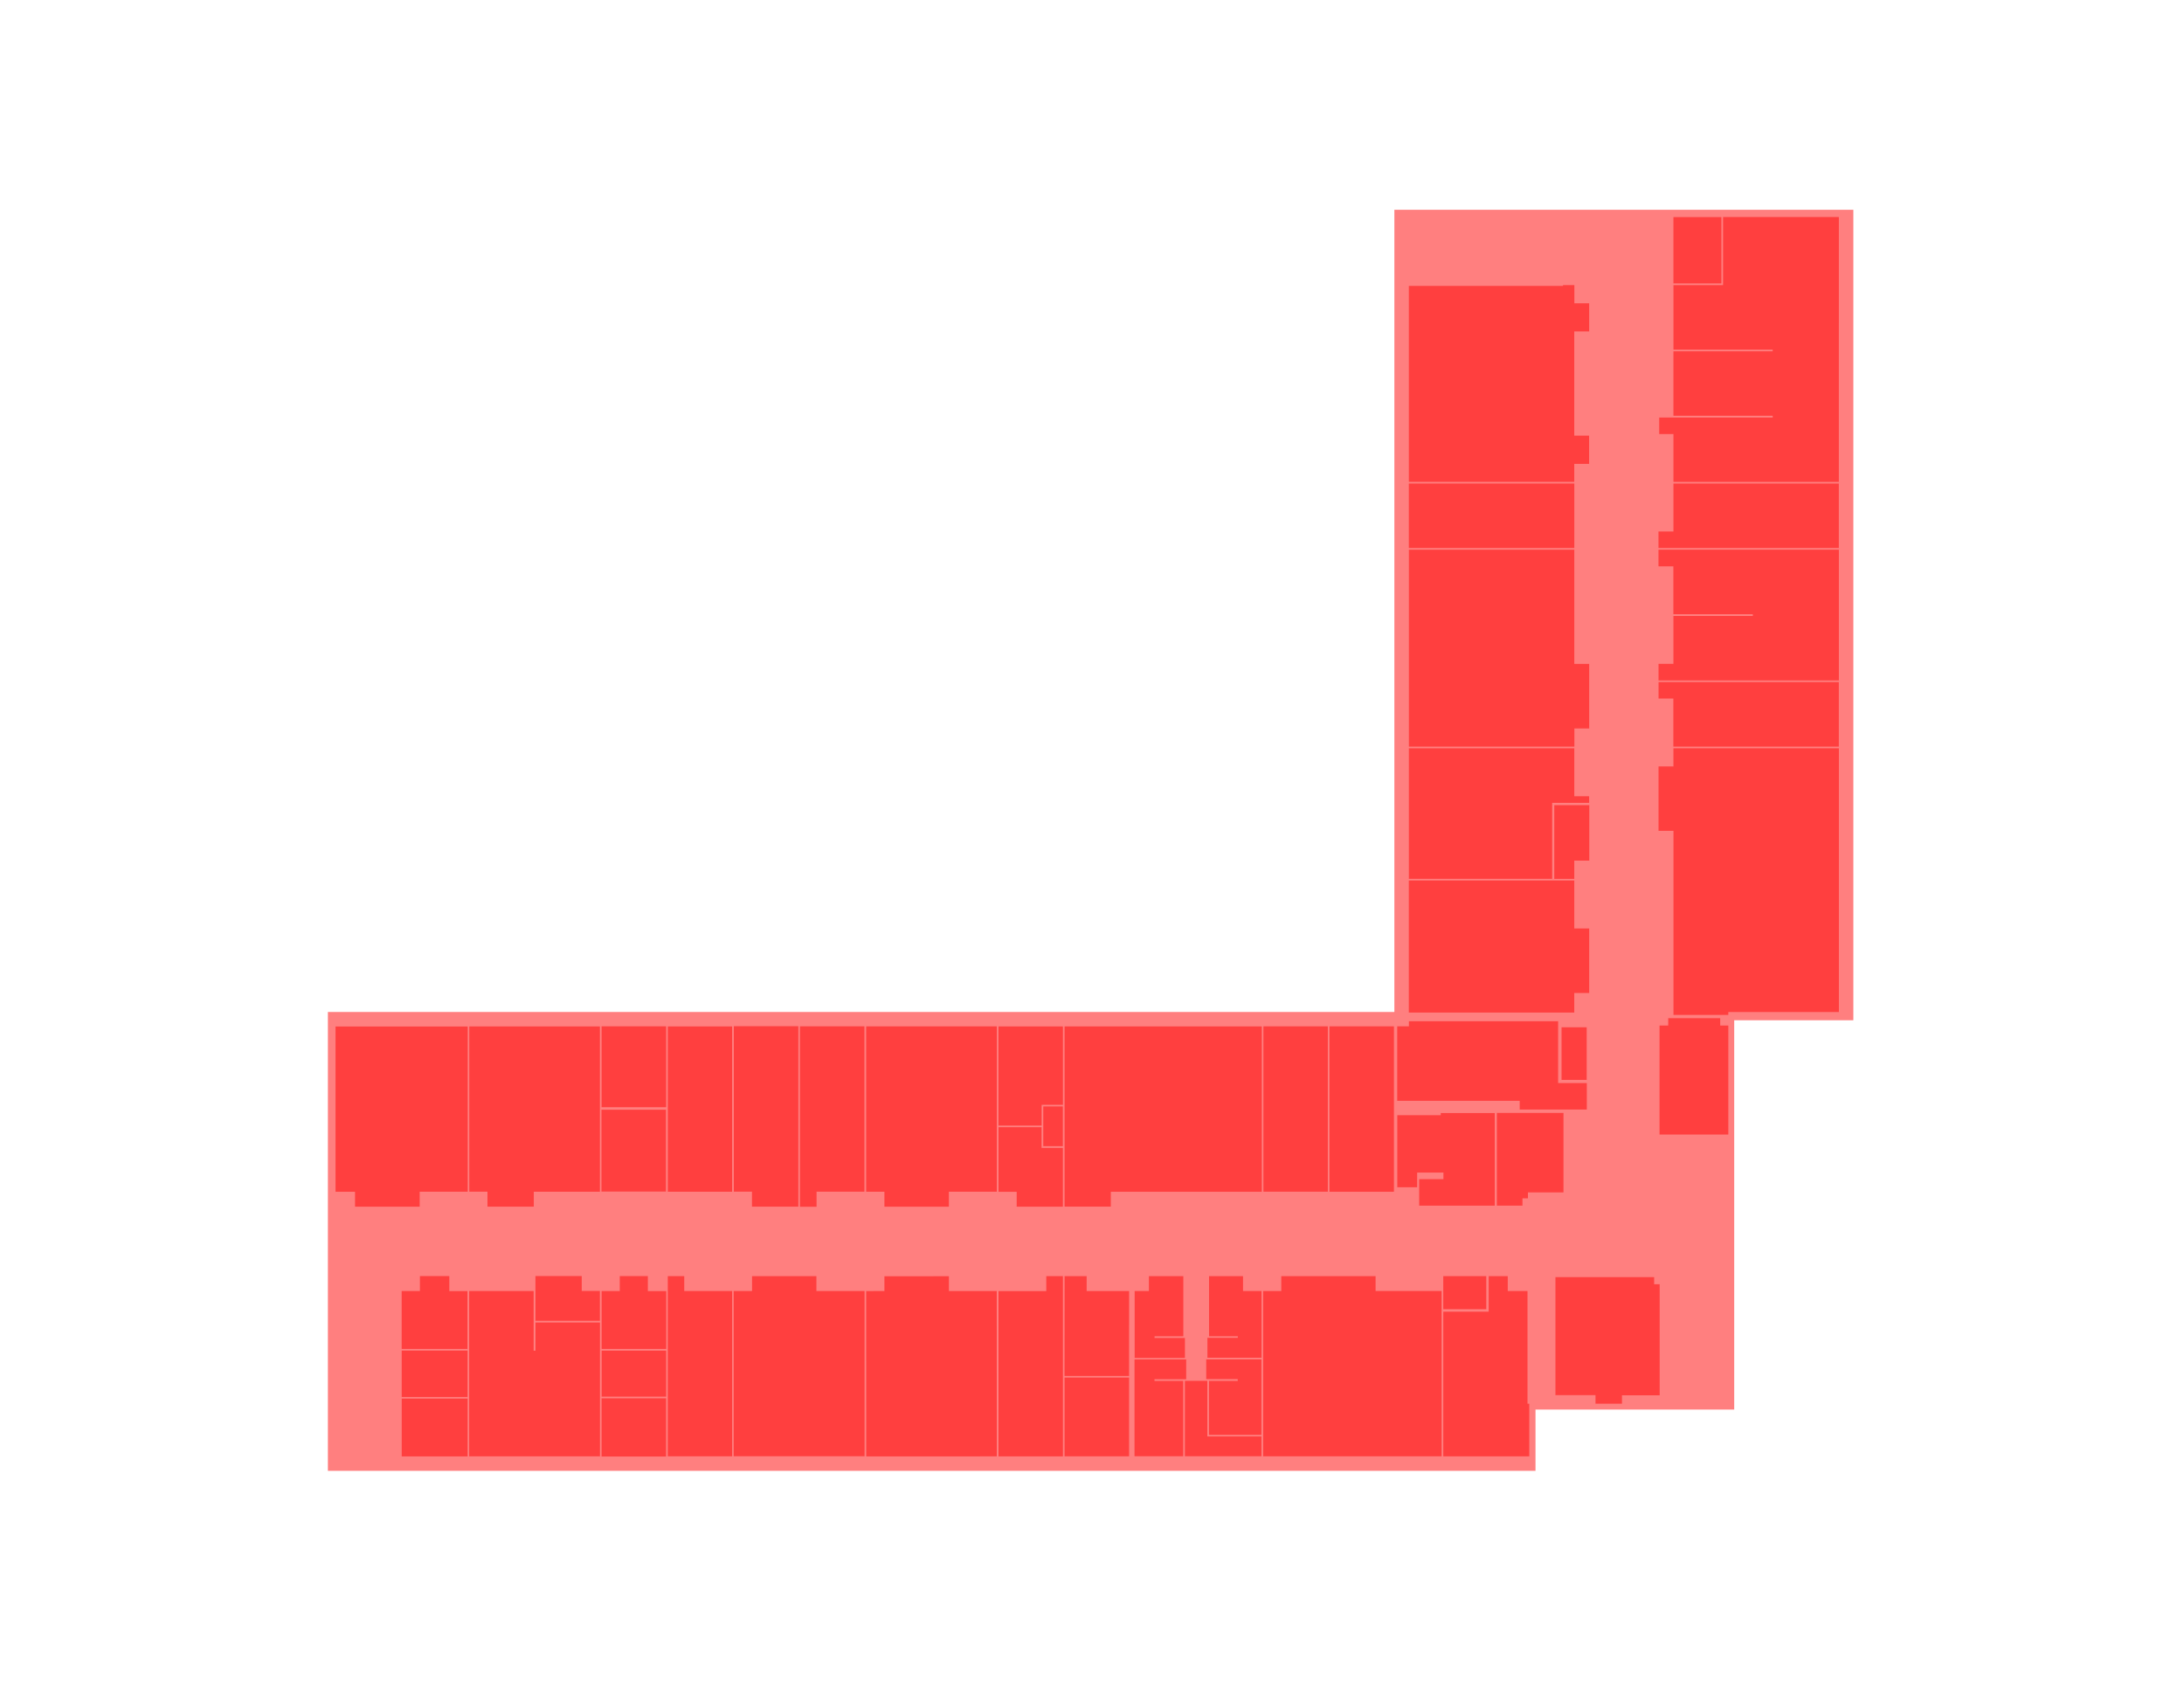 <?xml version="1.0" encoding="UTF-8" standalone="no"?>
<!-- Created with Inkscape (http://www.inkscape.org/) -->

<svg
   version="1.1"
   id="svg1"
   width="1056"
   height="816"
   viewBox="0 0 1056 816"
   sodipodi:docname="jonssonrowland3.svg"
   inkscape:version="1.3 (0e150ed6c4, 2023-07-21)"
   xmlns:inkscape="http://www.inkscape.org/namespaces/inkscape"
   xmlns:sodipodi="http://sodipodi.sourceforge.net/DTD/sodipodi-0.dtd"
   xmlns="http://www.w3.org/2000/svg"
   xmlns:svg="http://www.w3.org/2000/svg">
  <defs
     id="defs1" />
  <sodipodi:namedview
     id="namedview1"
     pagecolor="#ffffff"
     bordercolor="#000000"
     borderopacity="0.25"
     inkscape:showpageshadow="2"
     inkscape:pageopacity="0.0"
     inkscape:pagecheckerboard="0"
     inkscape:deskcolor="#d1d1d1"
     inkscape:zoom="0.70710678"
     inkscape:cx="891.66165"
     inkscape:cy="379.71634"
     inkscape:window-width="1920"
     inkscape:window-height="991"
     inkscape:window-x="-9"
     inkscape:window-y="-9"
     inkscape:window-maximized="1"
     inkscape:current-layer="svg1">
    <inkscape:page
       x="0"
       y="0"
       inkscape:label="1"
       id="page1"
       width="1056"
       height="816"
       margin="0"
       bleed="0"
       inkscape:export-filename="jonssonrowland3.svg"
       inkscape:export-xdpi="96"
       inkscape:export-ydpi="96" />
  </sodipodi:namedview>
  <g
     inkscape:groupmode="layer"
     id="layer1"
     inkscape:label="tracelayer">
    <path
       style="opacity:0.5;fill:#ff0000"
       d="m 162.235,496.265 v 79.899 h 9.422 v 7.217 h 31.259 v -7.24 h 23.229 v -79.875 l -63.91,10e-6 z"
       id="_3C01" />
    <path
       style="opacity:0.5;fill:#ff0000"
       d="m 226.91,496.266 v 79.872 h 8.788 v 7.22 h 22.401 v -7.198 h 31.971 V 496.24 h -63.16 z"
       id="_3C07" />
    <path
       style="opacity:0.5;fill:#ff0000"
       d="m 290.875,496.25 v 39.047 h 31.219 v -39.125 H 290.875 Z"
       id="_3C07A" />
    <path
       style="opacity:0.5;fill:#ff0000"
       d="M 290.875,536.5 H 322 v 39.562 H 290.812 V 536.5 Z"
       id="_3C09" />
    <path
       style="opacity:0.5;fill:#ff0000"
       d="m 322.894,496.245 v 79.911 H 354 v -79.914 h -31.106 z"
       id="_3C11" />
    <path
       style="opacity:0.5;fill:#ff0000"
       d="m 354.813,496.245 v 79.87 h 8.781 v 7.244 h 22.422 v -87.236 h -31.203 z"
       id="_3C13" />
    <path
       style="opacity:0.5;fill:#ff0000"
       d="m 386.787,496.212 v 87.217 h 8.043 v -7.314 h 23.136 v -79.925 h -31.179 z"
       id="_3C15" />
    <path
       style="opacity:0.5;fill:#ff0000"
       d="m 418.801,496.262 v 79.895 h 8.824 v 7.234 h 31.172 v -7.25 h 23.188 v -79.938 h -63.184 z"
       id="_3C17" />
    <path
       style="opacity:0.5;fill:#ff0000"
       d="m 482.781,496.25 v 47.922 h 20.875 V 534.125 h 10.297 v -37.891 h -31.172 z"
       id="_3C17A" />
    <path
       style="opacity:0.5;fill:#ff0000"
       d="m 482.812,544.953 v 31.234 h 8.766 v 7.188 h 22.344 v -28.406 h -10.312 v -10.016 z"
       id="_3C21" />
    <path
       style="opacity:0.5;fill:#ff0000"
       d="m 504.432,534.948 v 19.18 h 9.48 v -19.224 h -9.48 z"
       id="_3C21A" />
    <path
       style="opacity:0.5;fill:#ff0000"
       d="m 514.735,496.256 v 87.096 h 22.359 v -7.18 h 73.001 v -79.949 h -95.36 z"
       id="_3C23" />
    <path
       style="opacity:0.5;fill:#ff0000"
       d="m 610.875,496.188 v 79.938 h 31.156 v -79.938 h -11.312 z"
       id="_3C29" />
    <path
       style="opacity:0.5;fill:#ff0000"
       d="m 642.812,496.242 v 79.917 h 31.18 V 496.188 H 642.812 Z"
       id="_3C31" />
    <path
       style="opacity:0.5;fill:#ff0000"
       d="m 681.231,493.826 v 2.364 h -5.657 v 35.996 h 59.22 v 4.243 h 32.461 v -12.816 h -13.877 v -29.875 h -72.147 z"
       id="_3C47" />
    <path
       style="opacity:0.5;fill:#ff0000"
       d="m 675.613,539.125 v 34.864 h 9.601 v -7.099 h 12.7 v 3.171 h -11.711 v 12.816 h 36.549 v -44.769 h -26.119 v 1.032 h -21.02 z"
       id="_3C43" />
    <path
       style="opacity:0.5;fill:#ff0000"
       d="M 723.75,538.094 V 582.875 h 12.391 v -3.531 h 2.641 v -2.875 h 17.188 V 538.047 H 723.75 Z"
       id="_3C45" />
    <path
       style="opacity:0.5;fill:#ff0000"
       d="M 802.406,495.844 V 548.5 h 33.266 V 495.797 H 831.75 V 492.25 h -25.141 v 3.547 h -4.203 z"
       id="_3C44" />
    <path
       style="opacity:0.5;fill:#ff0000"
       d="m 194.281,624.156 h 8.75 v -7.234 H 217.25 v 7.281 h 8.781 v 27.948 H 194.211 v -27.995 z"
       id="_3C04" />
    <path
       style="opacity:0.5;fill:#ff0000"
       d="m 194.222,652.947 h 31.853 v 22.434 h -31.847 v -22.434 z"
       id="_3C04A" />
    <path
       style="opacity:0.5;fill:#ff0000"
       d="m 194.234,676.156 v 27.953 h 31.863 v -27.95 h -31.863 z"
       id="_3C04B" />
    <path
       style="opacity:0.5;fill:#ff0000"
       d="m 226.859,624.141 v 79.938 h 63.234 V 639.375 h -31.188 V 653 h -0.875 v -28.844 h -31.172 z"
       id="_3C06" />
    <path
       style="opacity:0.5;fill:#ff0000"
       d="m 258.889,616.962 v 21.578 h 31.168 v -14.418 h -8.773 v -7.215 h -22.395 z"
       id="_3C08" />
    <path
       style="opacity:0.5;fill:#ff0000"
       d="m 290.891,624.168 v 27.983 h 31.241 v -27.953 h -8.883 v -7.27 h -13.59 v 7.248 h -8.768 z"
       id="_3C10" />
    <path
       style="opacity:0.5;fill:#ff0000"
       d="m 290.875,652.969 h 31.219 v 22.25 h -31.188 v -22.25 z"
       id="_3C10A" />
    <path
       style="opacity:0.5;fill:#ff0000"
       d="m 290.875,676.062 v 28.094 h 31.188 v -28.125 H 290.875 Z"
       id="_3C10B" />
    <path
       style="opacity:0.5;fill:#ff0000"
       d="m 322.883,616.953 h 7.955 v 7.201 h 23.158 v 79.903 h -31.113 v -87.104 z"
       id="_3C12" />
    <path
       style="opacity:0.5;fill:#ff0000"
       d="m 354.781,624.156 h 8.844 v -7.188 h 31.125 v 7.186 h 23.281 v 79.877 H 354.75 v -79.875 z"
       id="_3C14" />
    <path
       style="opacity:0.5;fill:#ff0000"
       d="m 418.816,624.168 0.023,79.945 63.131,-0.018 -0.023,-79.94 -23.135,0.007 -0.002,-7.166 -31.188,0.009 0.002,7.173 -8.918,0.003 v -0.011 z"
       id="_3C18" />
    <path
       style="opacity:0.5;fill:#ff0000"
       d="m 482.799,624.165 v 79.928 h 31.154 v -87.141 h -8.055 v 7.242 h -23.099 z"
       id="_3C22" />
    <path
       style="opacity:0.5;fill:#ff0000"
       d="m 514.741,616.962 -0.028,48.249 31.209,0.018 0.024,-41.064 -20.531,-0.012 0.004,-7.184 -10.678,-0.006 z"
       id="_3C24" />
    <path
       style="opacity:0.5;fill:#ff0000"
       d="m 514.73,666.004 v 38.062 h 31.195 v -38.07 h -31.195 z"
       id="_3C24A" />
    <path
       style="opacity:0.5;fill:#ff0000"
       d="m 583.812,646.781 v 9.625 h 26.156 v -32.25 h -8.938 v -7.188 h -16.438 v 29.062 H 598.5 v 0.75 z"
       id="path1612" />
    <path
       style="opacity:0.5;fill:#ff0000"
       d="m 572.933,646.826 v 9.679 h -24.307 v -32.35 h 6.894 v -7.193 h 16.635 v 29.07 H 558.25 v 0.812 h 14.683 z"
       id="_3C26D" />
    <path
       style="opacity:0.5;fill:#ff0000"
       d="m 583.231,657.212 v 9.546 h 15.23 v 0.852 H 584.562 v 26.07 h 25.352 v -36.484 h -26.684 z"
       id="_3C26B" />
    <path
       style="opacity:0.5;fill:#ff0000"
       d="m 573.552,657.256 v 9.546 h -15.335 v 0.818 h 13.877 v 36.416 h -23.533 v -46.802 h 25.102 v 0.022 z"
       id="_3C26C" />
    <path
       style="opacity:0.5;fill:#ff0000"
       d="m 572.911,667.597 v 36.438 h 37.019 v -9.568 h -26.164 v -26.889 h -10.854 z"
       id="_3C30A" />
    <path
       style="opacity:0.5;fill:#ff0000"
       d="m 610.742,624.156 v 79.906 h 86.297 V 624.148 H 665.125 v -7.18 h -45.602 v 7.191 h -8.781 z"
       id="_3C30" />
    <path
       style="opacity:0.5;fill:#ff0000"
       d="m 697.836,616.965 v 15.988 h 20.801 v -15.996 h -20.801 z"
       id="_3C36A" />
    <path
       style="opacity:0.5;fill:#ff0000"
       d="m 697.844,634.168 v 69.912 h 41.58 v -25.447 h -0.853 v -54.477 h -9.539 v -7.195 h -9.219 v 17.18 h -21.961 v 0.027 z"
       id="_3C36" />
    <path
       style="opacity:0.5;fill:#ff0000"
       d="m 752.08,617.442 v 57.044 h 19.363 v 4.154 h 12.811 v -4.071 h 18.23 v -53.685 h -2.679 v -3.447 h -47.724 z"
       id="_3C38" />
    <path
       style="opacity:0.5;fill:#ff0000"
       d="m 681.188,425.68 v 63.855 h 79.992 v -9.469 h 7.227 v -31.188 h -7.215 v -23.199 z"
       id="_3W01" />
    <path
       style="opacity:0.5;fill:#ff0000"
       d="m 755.039,496.633 v 25.453 h 12.161 v -25.438 h -12.161 z"
       id="_3C49" />
    <path
       style="opacity:0.5;fill:#ff0000"
       d="m 809.133,361.758 v 8.781 h -7.207 v 31.129 h 7.227 v 88.998 h 26.51 v -1.392 h 53.469 V 361.757 h -79.999 z"
       id="_3W02" />
    <path
       style="opacity:0.5;fill:#ff0000"
       d="m 751.516,389.219 v 35.688 h 9.672 v -8.844 h 7.266 v -26.797 h -16.938 z"
       id="_3W00B" />
    <path
       style="opacity:0.5;fill:#ff0000"
       d="m 681.209,361.762 v 63.126 h 69.285 v -36.731 h 17.888 v -3.204 h -7.18 V 361.781 H 681.209 Z"
       id="_3W05" />
    <path
       style="opacity:0.5;fill:#ff0000"
       d="m 801.938,329.734 v 7.984 h 7.156 v 23.242 h 80.008 V 329.754 H 801.938 Z"
       id="_3W10" />
    <path
       style="opacity:0.5;fill:#ff0000"
       d="m 681.219,265.77 v 95.191 h 80.023 v -8.781 h 7.164 v -31.219 h -7.211 v -55.203 h -79.977 z"
       id="_3W09" />
    <path
       style="opacity:0.5;fill:#ff0000"
       d="m 801.906,265.773 v 8.023 h 7.195 v 23.141 h 38.414 v 0.867 H 809.125 v 23.141 h -7.203 v 8.023 H 889.125 v -63.227 h -87.219 z"
       id="_3W12" />
    <path
       style="opacity:0.5;fill:#ff0000"
       d="m 681.203,233.766 h 80 v 31.18 h -80.008 v -31.18 z"
       id="_3W11" />
    <path
       style="opacity:0.5;fill:#ff0000"
       d="m 809.141,233.758 v 23.194 h -7.236 v 7.994 h 87.201 v -31.177 h -79.965 z"
       id="_3W16" />
    <path
       style="opacity:0.5;fill:#ff0000"
       d="m 681.206,138.241 v 94.712 h 79.975 v -8.684 h 7.178 v -13.659 h -7.178 v -50.375 h 7.21 v -13.612 h -7.162 v -8.779 h -5.499 v 0.38 h -74.524 z"
       id="_3W13" />
    <path
       style="opacity:0.5;fill:#ff0000"
       d="m 833.122,104.933 -0.002,32.921 -23.973,-0.002 -0.002,31.178 47.981,0.003 -5e-5,0.799 -47.99,-0.003 -0.002,31.164 47.995,0.003 -6e-5,0.867 -54.875,-0.004 -5.3e-4,7.982 6.886,4.5e-4 -0.002,23.127 79.977,0.005 0.008,-128.057 -56,-0.004 z"
       id="_3W18" />
    <path
       style="opacity:0.5;fill:#ff0000"
       d="m 809.124,104.978 v 32.046 h 23.194 v -32.068 h -23.194 z"
       id="_3W24A" />
    <path
       style="opacity:0.5;fill:#ff0000"
       d="M 674.203,101.402 V 489.25 H 158.539 v 221.834 h 583.906 v -29.616 h 96.074 V 493.25 H 896.125 V 101.415 H 674.203 Z"
       id="floor" />
  </g>
</svg>
